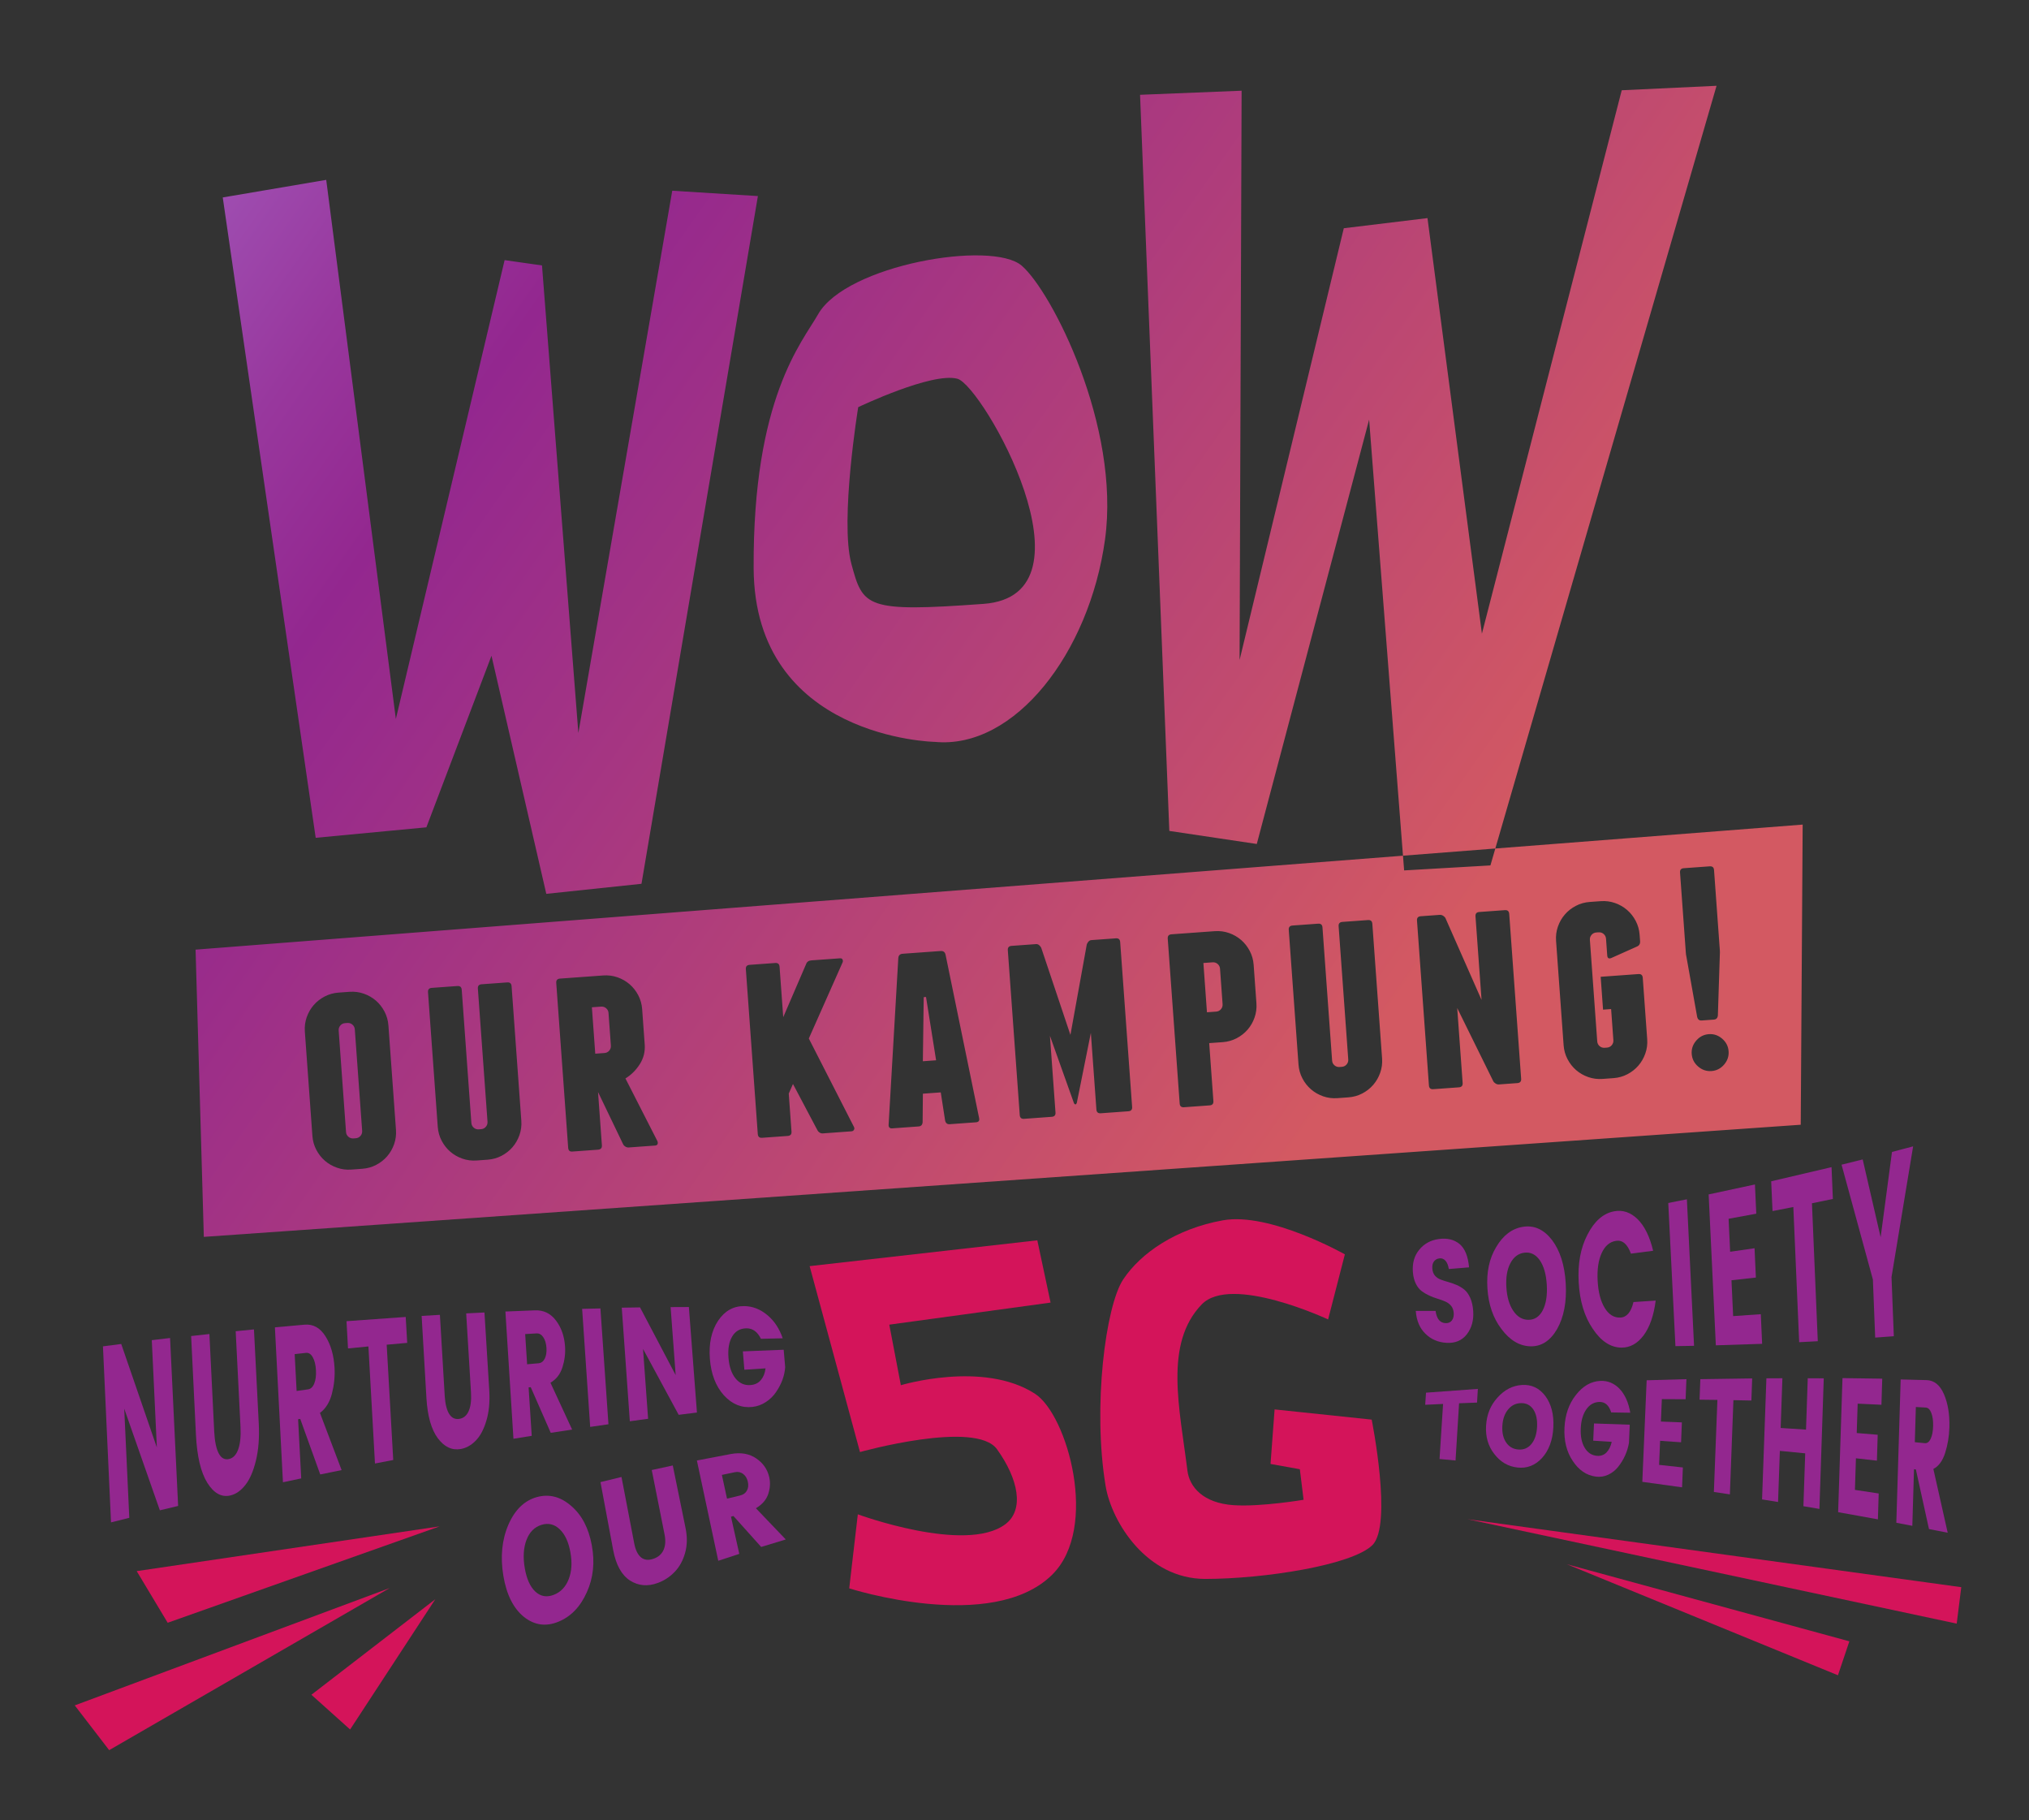 <?xml version="1.0" encoding="utf-8"?>
<!-- Generator: Adobe Illustrator 16.0.0, SVG Export Plug-In . SVG Version: 6.00 Build 0)  -->
<!DOCTYPE svg PUBLIC "-//W3C//DTD SVG 1.0//EN" "http://www.w3.org/TR/2001/REC-SVG-20010904/DTD/svg10.dtd">
<svg version="1.0" id="Layer_1" xmlns="http://www.w3.org/2000/svg" xmlns:xlink="http://www.w3.org/1999/xlink" x="0px" y="0px"
	 width="392.98px" height="352.482px" viewBox="0 0 392.98 352.482" enable-background="new 0 0 392.98 352.482"
	 xml:space="preserve">
<rect x="0" y="0" width="392.98" height="352.482" fill="#333333" stroke="none"/>
<g>
	<linearGradient id="SVGID_2_" gradientUnits="userSpaceOnUse" x1="-88.843" y1="-64.837" x2="274.256" y2="190.03">
		<stop  offset="0" style="stop-color:#F4F4E4"/>
		<stop  offset="0.088" style="stop-color:#D5C1E0"/>
		<stop  offset="0.184" style="stop-color:#B890DC"/>
		<stop  offset="0.231" style="stop-color:#AC7DDA"/>
		<stop  offset="0.311" style="stop-color:#A461C2"/>
		<stop  offset="0.447" style="stop-color:#98379D"/>
		<stop  offset="0.517" style="stop-color:#93278F"/>
		<stop  offset="1" style="stop-color:#D35962"/>
	</linearGradient>
	<path fill="url(#SVGID_2_)" d="M124.244,171.139l-18.436,1.945l-10.615-46.101l-12.611,33.22l-21.438,2.03l-18-124l20.04-3.405
		L76.67,139.225l21.066-88.854l7.24,1.028l7.041,90.542l18.186-105.006l16.588,1.031L124.244,171.139z M145.967,110.042
		c-0.168-32.981,9.379-43.722,12.492-49.197c5.441-9.558,33.639-14.393,39.436-9.396c5.793,4.996,19.154,31.072,16.125,53.039
		c-3.033,21.965-17.514,40.645-32.963,39.17C181.057,143.658,146.133,143.029,145.967,110.042z M164.891,109.159
		c2.254,8.384,2.742,9.449,25.6,7.776c22.859-1.669-0.148-42.26-5.059-43.594s-19.213,5.504-19.213,5.504
		S162.637,100.777,164.891,109.159z M332.465,16.613L314.1,17.477l-27.08,105.232l-10.542-80.476l-16.208,1.964l-20.186,83.607
		l0.394-110.239l-19.669,0.791l5.669,142.543l16.94,2.528l21.758-82.169l6.779,87.288l16.713-0.967L332.465,16.613z
		 M117.404,195.242c-0.281-0.241-0.607-0.349-0.977-0.322l-1.789,0.13l0.652,8.985l1.787-0.129c0.369-0.027,0.678-0.18,0.92-0.459
		c0.24-0.279,0.35-0.605,0.32-0.979l-0.457-6.307C117.836,195.791,117.682,195.484,117.404,195.242z M178.906,193.088L178.74,205.5
		l2.566-0.186l-1.953-12.259L178.906,193.088z M235.838,186.665c-0.279-0.241-0.605-0.349-0.977-0.321l-1.785,0.129l0.689,9.544
		l1.787-0.13c0.371-0.027,0.68-0.179,0.92-0.459c0.24-0.279,0.35-0.604,0.322-0.977l-0.496-6.865
		C236.271,187.215,236.117,186.907,235.838,186.665z M68.26,198.408c-0.279-0.241-0.605-0.348-0.977-0.321l-0.447,0.032
		c-0.371,0.027-0.68,0.181-0.92,0.459c-0.242,0.279-0.35,0.605-0.322,0.977l1.424,19.646c0.025,0.373,0.18,0.68,0.459,0.92
		c0.279,0.244,0.604,0.35,0.977,0.323l0.445-0.032c0.373-0.027,0.68-0.18,0.922-0.46c0.24-0.278,0.348-0.604,0.322-0.978
		l-1.424-19.646C68.693,198.957,68.539,198.65,68.26,198.408z M348.768,217.794L39.477,239.508l-1.598-55.62l311.264-24.214
		L348.768,217.794z M76.693,218.781l-1.463-20.205c-0.07-0.967-0.324-1.863-0.758-2.694c-0.434-0.827-0.99-1.536-1.668-2.124
		c-0.68-0.586-1.459-1.033-2.342-1.344s-1.809-0.43-2.775-0.36l-2.121,0.153c-0.967,0.07-1.865,0.322-2.693,0.756
		c-0.83,0.435-1.537,0.99-2.125,1.67c-0.586,0.678-1.035,1.459-1.344,2.34c-0.311,0.885-0.432,1.809-0.361,2.776l1.463,20.204
		c0.07,0.968,0.322,1.867,0.756,2.695c0.436,0.829,0.99,1.537,1.67,2.123c0.678,0.588,1.457,1.035,2.342,1.345
		c0.881,0.311,1.807,0.431,2.775,0.36l2.119-0.154c0.969-0.068,1.865-0.32,2.695-0.756c0.83-0.433,1.537-0.988,2.125-1.668
		c0.586-0.678,1.033-1.459,1.344-2.342S76.764,219.749,76.693,218.781z M100.971,217.023l-1.887-26.064
		c-0.039-0.521-0.318-0.764-0.838-0.725l-4.969,0.359c-0.521,0.037-0.762,0.316-0.723,0.838l1.867,25.785
		c0.025,0.373-0.082,0.699-0.324,0.977c-0.24,0.281-0.549,0.433-0.92,0.46l-0.447,0.032c-0.371,0.027-0.697-0.078-0.977-0.322
		c-0.279-0.24-0.432-0.547-0.459-0.92l-1.867-25.785c-0.037-0.521-0.318-0.764-0.838-0.727l-4.969,0.361
		c-0.521,0.037-0.762,0.316-0.723,0.838l1.887,26.064c0.07,0.968,0.322,1.866,0.756,2.695s0.99,1.537,1.668,2.123
		c0.678,0.588,1.459,1.035,2.344,1.345c0.881,0.311,1.807,0.43,2.773,0.36l2.121-0.154c0.967-0.07,1.865-0.321,2.695-0.756
		c0.828-0.434,1.537-0.988,2.123-1.668c0.586-0.678,1.035-1.459,1.346-2.342C100.92,218.916,101.041,217.991,100.971,217.023z
		 M127.348,221.005l-6.211-12.175c1.109-0.678,2.033-1.596,2.773-2.754c0.74-1.156,1.059-2.424,0.959-3.801l-0.496-6.865
		c-0.07-0.967-0.324-1.865-0.756-2.693c-0.436-0.828-0.992-1.536-1.67-2.123c-0.678-0.586-1.459-1.035-2.342-1.346
		s-1.809-0.43-2.773-0.36l-8.373,0.606c-0.521,0.037-0.762,0.316-0.725,0.838l2.311,31.926c0.039,0.521,0.299,0.764,0.783,0.729
		l4.967-0.36c0.559-0.04,0.818-0.32,0.781-0.841l-0.748-10.326l4.822,10.031c0.092,0.217,0.244,0.395,0.459,0.527
		c0.215,0.135,0.436,0.192,0.658,0.176l5.08-0.367C127.33,221.791,127.498,221.518,127.348,221.005z M165.412,218.248l-8.76-17.151
		l6.561-14.782c0.061-0.191,0.047-0.369-0.039-0.53c-0.088-0.162-0.242-0.235-0.465-0.219l-5.582,0.403
		c-0.521,0.039-0.857,0.287-1.012,0.746l-4.418,10.252l-0.709-9.768c-0.037-0.521-0.316-0.763-0.838-0.725l-4.967,0.359
		c-0.521,0.039-0.764,0.317-0.725,0.838l2.312,31.926c0.037,0.521,0.316,0.763,0.838,0.725l4.967-0.359
		c0.521-0.039,0.762-0.316,0.725-0.838l-0.533-7.367l0.818-1.855l4.746,8.971c0.088,0.18,0.229,0.33,0.426,0.445
		c0.195,0.119,0.404,0.168,0.627,0.15l5.525-0.4c0.225-0.016,0.385-0.109,0.484-0.286C165.494,218.607,165.5,218.43,165.412,218.248
		z M189.635,216.494l-6.498-31.623c-0.113-0.516-0.428-0.754-0.949-0.717l-7.367,0.533c-0.521,0.038-0.801,0.32-0.836,0.847
		l-1.875,32.229c-0.037,0.525,0.205,0.77,0.727,0.731l5.08-0.368c0.482-0.035,0.742-0.314,0.779-0.84l0.051-5.504l3.461-0.25
		l0.842,5.438c0.111,0.516,0.41,0.756,0.895,0.721l5.078-0.368C189.543,217.285,189.748,217.01,189.635,216.494z M219.271,214.348
		l-2.312-31.926c-0.037-0.521-0.316-0.764-0.836-0.725l-4.746,0.344c-0.223,0.016-0.412,0.113-0.566,0.293
		c-0.156,0.18-0.266,0.365-0.324,0.557l-3.166,17.51l-5.654-16.871c-0.088-0.181-0.221-0.349-0.4-0.504s-0.381-0.225-0.605-0.209
		l-4.742,0.344c-0.521,0.037-0.764,0.318-0.725,0.838l2.311,31.927c0.039,0.521,0.316,0.761,0.838,0.724l5.359-0.389
		c0.52-0.037,0.762-0.316,0.725-0.836l-1.076-14.848l4.646,13.018c0.086,0.181,0.188,0.266,0.299,0.258
		c0.113-0.008,0.197-0.107,0.26-0.299l2.721-13.551l1.074,14.848c0.039,0.521,0.318,0.762,0.84,0.724l5.357-0.388
		C219.068,215.146,219.309,214.869,219.271,214.348z M243.346,194.258l-0.537-7.424c-0.07-0.967-0.322-1.865-0.758-2.694
		c-0.434-0.828-0.99-1.536-1.668-2.123c-0.68-0.586-1.459-1.036-2.342-1.346s-1.807-0.431-2.775-0.36l-8.371,0.606
		c-0.521,0.038-0.764,0.317-0.725,0.838l2.312,31.927c0.035,0.52,0.314,0.761,0.836,0.723l4.969-0.359
		c0.52-0.037,0.762-0.316,0.725-0.836l-0.812-11.221l2.623-0.189c0.967-0.07,1.865-0.322,2.693-0.756
		c0.83-0.435,1.537-0.99,2.125-1.669c0.586-0.678,1.035-1.458,1.344-2.343C243.295,196.15,243.416,195.227,243.346,194.258z
		 M267.684,204.95l-1.887-26.065c-0.039-0.52-0.318-0.763-0.838-0.725l-4.967,0.359c-0.521,0.039-0.764,0.318-0.725,0.838
		l1.865,25.786c0.029,0.372-0.08,0.698-0.32,0.978c-0.242,0.279-0.551,0.432-0.922,0.459l-0.445,0.032
		c-0.373,0.026-0.699-0.079-0.979-0.321c-0.279-0.241-0.432-0.549-0.459-0.92l-1.867-25.787c-0.037-0.52-0.316-0.762-0.838-0.725
		l-4.967,0.359c-0.521,0.038-0.764,0.318-0.725,0.838l1.887,26.065c0.07,0.968,0.322,1.866,0.756,2.695s0.99,1.536,1.668,2.122
		c0.68,0.589,1.459,1.036,2.342,1.346c0.883,0.311,1.809,0.43,2.775,0.359l2.121-0.152c0.967-0.07,1.865-0.322,2.695-0.756
		c0.828-0.434,1.535-0.989,2.123-1.67c0.586-0.678,1.035-1.457,1.346-2.341C267.633,206.844,267.754,205.918,267.684,204.95z
		 M294.619,208.892l-2.311-31.927c-0.039-0.52-0.318-0.762-0.84-0.725l-4.967,0.359c-0.521,0.039-0.762,0.317-0.725,0.838
		l1.172,16.187l-6.98-15.821c-0.088-0.18-0.24-0.338-0.455-0.473c-0.217-0.133-0.436-0.192-0.658-0.177l-3.684,0.267
		c-0.521,0.039-0.762,0.318-0.725,0.838l2.312,31.927c0.037,0.521,0.316,0.763,0.838,0.724l4.967-0.359
		c0.521-0.037,0.762-0.316,0.725-0.837l-1.051-14.513l6.971,14.141c0.088,0.18,0.24,0.338,0.455,0.471
		c0.215,0.135,0.436,0.193,0.658,0.177l3.572-0.259C294.414,209.691,294.658,209.412,294.619,208.892z M319.033,201.23
		l-0.861-11.888c-0.039-0.52-0.318-0.763-0.84-0.725l-7.311,0.529l0.461,6.362l1.562-0.111l0.438,6.027
		c0.025,0.372-0.082,0.697-0.322,0.977c-0.242,0.281-0.551,0.432-0.922,0.459l-0.445,0.033c-0.373,0.026-0.699-0.08-0.979-0.322
		s-0.432-0.549-0.459-0.921l-1.422-19.646c-0.027-0.372,0.08-0.698,0.32-0.978c0.242-0.278,0.549-0.433,0.922-0.46l0.447-0.031
		c0.371-0.027,0.697,0.08,0.977,0.321c0.277,0.241,0.432,0.55,0.459,0.921l0.234,3.236c0.039,0.523,0.293,0.689,0.766,0.506
		l4.945-2.21c0.473-0.183,0.691-0.534,0.654-1.058l-0.09-1.227c-0.07-0.968-0.322-1.865-0.756-2.695
		c-0.434-0.828-0.99-1.536-1.67-2.123c-0.678-0.586-1.457-1.035-2.34-1.346c-0.885-0.309-1.809-0.43-2.775-0.359l-2.121,0.153
		c-0.969,0.07-1.867,0.322-2.695,0.757c-0.83,0.434-1.537,0.99-2.123,1.668c-0.588,0.68-1.037,1.459-1.346,2.342
		c-0.311,0.883-0.43,1.809-0.359,2.775l1.463,20.204c0.07,0.968,0.322,1.866,0.756,2.694c0.434,0.83,0.988,1.538,1.668,2.124
		c0.68,0.587,1.459,1.036,2.344,1.345c0.881,0.311,1.807,0.431,2.775,0.359l2.119-0.152c0.967-0.07,1.865-0.322,2.695-0.756
		c0.828-0.434,1.535-0.99,2.123-1.669c0.586-0.679,1.035-1.458,1.346-2.341S319.102,202.199,319.033,201.23z M326.627,185.252
		l2.076,11.631c0.111,0.518,0.41,0.758,0.895,0.723l2.344-0.17c0.482-0.035,0.742-0.314,0.779-0.844l0.381-11.81
		c0.02-0.226,0.02-0.485,0-0.784c-0.023-0.297-0.041-0.559-0.059-0.781l-1.066-14.734c-0.037-0.521-0.316-0.764-0.838-0.725
		l-5.023,0.363c-0.521,0.037-0.764,0.316-0.725,0.838l1.068,14.734c0.016,0.223,0.033,0.484,0.055,0.782
		S326.572,185.031,326.627,185.252z M334.797,203.568c-0.068-0.967-0.484-1.779-1.24-2.434c-0.76-0.656-1.623-0.949-2.588-0.879
		c-0.969,0.07-1.781,0.484-2.436,1.242c-0.658,0.758-0.951,1.621-0.879,2.588c0.07,0.968,0.482,1.781,1.242,2.435
		c0.758,0.655,1.619,0.948,2.588,0.878c0.967-0.07,1.779-0.484,2.436-1.242C334.574,205.4,334.869,204.537,334.797,203.568z"/>
	<g>
		<g>
			<path fill="#93278F" d="M29.399,259.509l3.539-0.42l1.562,32.523l-3.539,0.846l-6.901-19.689l0.982,21.139l-3.54,0.886
				l-1.562-34.088l3.54-0.46l6.901,20.04L29.399,259.509z"/>
			<path fill="#93278F" d="M37.95,277.821l-0.93-19.112l3.538-0.39l0.93,18.858c0.094,1.882,0.38,3.289,0.857,4.218
				s1.131,1.307,1.959,1.141c0.828-0.165,1.437-0.791,1.829-1.874c0.391-1.081,0.54-2.544,0.446-4.39l-0.93-18.493l3.539-0.355
				l0.93,18.24c0.138,2.688-0.043,5.06-0.544,7.129c-0.5,2.075-1.187,3.665-2.058,4.765c-0.872,1.107-1.847,1.785-2.923,2.027
				c-1.684,0.385-3.159-0.42-4.432-2.437C38.892,285.113,38.154,281.999,37.95,277.821z"/>
			<path fill="#93278F" d="M57.737,274.821l0.605,11.455l-3.539,0.751l-1.558-29.996l5.733-0.521
				c1.684-0.146,3.041,0.615,4.071,2.267c1.032,1.641,1.614,3.671,1.746,6.102c0.09,1.664-0.078,3.32-0.502,4.974
				c-0.425,1.658-1.199,2.905-2.323,3.745l4.195,11.069l-4.14,0.844l-3.876-10.756L57.737,274.821z M57.074,262.211l0.375,7.135
				l2.194-0.307c0.538-0.075,0.944-0.451,1.221-1.132c0.276-0.678,0.388-1.535,0.332-2.575c-0.056-1.038-0.261-1.872-0.613-2.503
				c-0.352-0.632-0.791-0.918-1.314-0.861L57.074,262.211z"/>
			<path fill="#93278F" d="M67.402,261.111l-0.289-5.276l11.466-0.823l0.289,5.021l-3.974,0.356l1.269,22.323l-3.539,0.679
				l-1.269-22.669L67.402,261.111z"/>
			<path fill="#93278F" d="M82.593,270.729l-0.93-15.914l3.539-0.21l0.93,15.659c0.094,1.562,0.379,2.734,0.856,3.513
				c0.479,0.776,1.131,1.1,1.959,0.977s1.438-0.63,1.829-1.519c0.391-0.884,0.54-2.089,0.446-3.614l-0.93-15.296l3.539-0.175
				l0.93,15.041c0.138,2.216-0.043,4.164-0.544,5.86c-0.5,1.701-1.186,3.001-2.058,3.896c-0.872,0.904-1.847,1.452-2.923,1.64
				c-1.683,0.299-3.159-0.386-4.432-2.074C83.534,276.805,82.797,274.206,82.593,270.729z"/>
			<path fill="#93278F" d="M102.381,268.661l0.605,9.371l-3.54,0.571l-1.558-24.64l5.733-0.228c1.684-0.061,3.041,0.607,4.071,1.986
				c1.032,1.367,1.614,3.035,1.746,5.014c0.09,1.353-0.078,2.694-0.502,4.025c-0.425,1.338-1.199,2.334-2.323,2.992l4.195,9.068
				l-4.14,0.633l-3.876-8.84L102.381,268.661z M101.718,258.332l0.375,5.846l2.193-0.194c0.538-0.049,0.945-0.344,1.221-0.892
				c0.276-0.546,0.388-1.241,0.332-2.09c-0.056-0.848-0.261-1.533-0.612-2.058c-0.353-0.526-0.792-0.773-1.315-0.743
				L101.718,258.332z"/>
			<path fill="#93278F" d="M114.307,276.305l-1.558-22.856l3.54-0.086l1.558,22.432L114.307,276.305z"/>
			<path fill="#93278F" d="M129.884,253.108l3.538-0.016l1.562,20.432l-3.538,0.441l-6.902-12.759l0.982,13.529l-3.54,0.479
				l-1.562-21.996l3.54-0.054l6.902,13.11L129.884,253.108z"/>
			<path fill="#93278F" d="M140.226,270.212c-1.592-1.759-2.504-4.129-2.734-7.084c-0.23-2.964,0.3-5.437,1.592-7.384
				c1.291-1.915,2.979-2.853,5.062-2.831c1.614,0.021,3.095,0.598,4.443,1.715c1.347,1.102,2.352,2.608,3.01,4.52l-4.222,0.098
				c-0.667-1.367-1.606-2.048-2.82-2.03c-1.215,0.021-2.129,0.544-2.745,1.578c-0.616,1.042-0.854,2.421-0.719,4.131
				c0.137,1.706,0.593,3.044,1.371,4.004c0.779,0.951,1.754,1.372,2.927,1.272c0.842-0.071,1.505-0.4,1.992-0.986
				c0.485-0.582,0.781-1.33,0.885-2.245l-4.099,0.264l-0.289-3.555l7.907-0.315l0.289,3.379c-0.121,1.676-0.713,3.279-1.776,4.823
				c-0.507,0.753-1.159,1.393-1.957,1.917c-0.798,0.53-1.666,0.85-2.604,0.953C143.656,272.669,141.817,271.938,140.226,270.212z"/>
		</g>
	</g>
	<g>
		<g>
			<path fill="#93278F" d="M278.824,243.669c-0.45,0.043-0.808,0.236-1.073,0.572c-0.267,0.338-0.378,0.797-0.336,1.379
				c0.042,0.584,0.209,1.046,0.503,1.385c0.293,0.341,0.661,0.596,1.104,0.765c0.442,0.17,0.935,0.33,1.474,0.478
				c0.54,0.151,1.08,0.338,1.617,0.569c0.538,0.23,1.035,0.529,1.491,0.896c0.455,0.368,0.84,0.906,1.155,1.609
				c0.314,0.708,0.507,1.565,0.574,2.568c0.117,1.758-0.293,3.256-1.229,4.478c-0.937,1.198-2.237,1.748-3.904,1.661
				c-1.666-0.091-3.048-0.692-4.143-1.783c-1.095-1.071-1.71-2.535-1.849-4.406l3.84,0.008c0.207,1.553,0.869,2.344,1.98,2.365
				c0.52,0.01,0.915-0.169,1.185-0.535c0.269-0.368,0.385-0.84,0.345-1.413c-0.039-0.57-0.205-1.035-0.498-1.394
				c-0.291-0.354-0.659-0.632-1.103-0.831c-0.444-0.195-0.936-0.377-1.476-0.54s-1.08-0.366-1.617-0.607
				c-0.539-0.24-1.037-0.529-1.49-0.865c-0.456-0.334-0.84-0.819-1.156-1.456c-0.315-0.633-0.505-1.388-0.571-2.267
				c-0.129-1.723,0.28-3.15,1.229-4.302c0.948-1.172,2.222-1.871,3.818-2.082c1.596-0.213,2.921,0.099,3.973,0.949
				c1.053,0.87,1.674,2.385,1.861,4.538l-3.924,0.324c-0.106-0.707-0.317-1.241-0.633-1.598
				C279.657,243.779,279.274,243.624,278.824,243.669z"/>
			<path fill="#93278F" d="M290.8,257.347c-1.604-2.1-2.509-4.709-2.714-7.856c-0.206-3.136,0.359-5.791,1.695-8.011
				c1.336-2.271,3.068-3.589,5.199-3.92c2.131-0.338,3.992,0.484,5.582,2.511c1.589,2.078,2.486,4.906,2.692,8.451
				c0.205,3.556-0.356,6.524-1.685,8.859c-1.33,2.282-3.056,3.379-5.18,3.319C294.268,260.634,292.404,259.501,290.8,257.347z
				 M298.808,253.712c0.638-1.241,0.896-2.887,0.775-4.925c-0.121-2.033-0.574-3.622-1.356-4.754
				c-0.782-1.118-1.768-1.603-2.956-1.464c-1.188,0.137-2.103,0.822-2.739,2.045c-0.638,1.209-0.896,2.764-0.774,4.673
				c0.121,1.913,0.573,3.435,1.355,4.571c0.782,1.149,1.769,1.724,2.957,1.711C297.258,255.556,298.17,254.938,298.808,253.712z"/>
			<path fill="#93278F" d="M308.478,257.293c-1.604-2.361-2.508-5.34-2.713-8.964c-0.206-3.613,0.359-6.683,1.695-9.251
				c1.336-2.618,3.066-4.14,5.189-4.525c1.646-0.304,3.149,0.193,4.512,1.512c1.36,1.346,2.367,3.389,3.019,6.132l-4.304,0.56
				c-0.664-1.839-1.615-2.662-2.854-2.484c-1.237,0.176-2.175,0.974-2.812,2.382c-0.638,1.396-0.896,3.186-0.774,5.376
				c0.121,2.194,0.573,3.931,1.355,5.217c0.783,1.3,1.793,1.933,3.03,1.887c1.238-0.048,2.088-1.047,2.549-3.006l4.304-0.28
				c-0.361,2.867-1.142,5.116-2.339,6.735c-1.198,1.59-2.621,2.373-4.267,2.37C311.945,260.943,310.081,259.708,308.478,257.293z"/>
			<path fill="#93278F" d="M324.5,260.664l-1.388-27.714l3.606-0.718l1.388,28.371L324.5,260.664z"/>
			<path fill="#93278F" d="M339.9,229.359l0.258,5.659l-5.359,0.986l0.299,6.386l4.726-0.682l0.257,5.679l-4.726,0.522l0.322,6.941
				l5.358-0.369l0.257,5.736l-8.966,0.291l-1.392-29.222L339.9,229.359z"/>
			<path fill="#93278F" d="M343.306,234.512l-0.258-5.768l11.688-2.739l0.258,6.161l-4.052,0.836l1.13,26.711l-3.606,0.189
				l-1.13-26.176L343.306,234.512z"/>
			<path fill="#93278F" d="M366.798,258.744l-3.608,0.268l-0.446-11.245l-6.067-22.236l4.093-1.019l3.475,15.061l2.2-16.514
				l4.093-1.078l-4.185,25.307L366.798,258.744z"/>
		</g>
	</g>
	<path fill="#D4145A" d="M156.811,245.174l44.097-5l2.569,12.06l-31.24,4.272l2.241,11.727c0,0,15.999-4.833,26,1.667
		c6.247,4.061,12.438,25.96,3.333,35c-11.642,11.559-39.333,2.667-39.333,2.667l1.666-14.334c0,0,20.833,7.667,28.543,1.941
		c3.782-2.809,2.532-8.815-1.589-14.545s-26.536,0.545-26.536,0.545L156.811,245.174z"/>
	<path fill="#D4145A" d="M260.477,242.892c0,0-14.546-8.225-23.63-6.589c-9.081,1.634-15.894,6.33-19.298,11.436
		c-3.408,5.106-5.961,24.713-3.408,40.03c1.157,6.93,7.947,17.974,19.302,17.974c11.352,0,28.379-2.656,32.354-6.535
		c3.975-3.881-0.127-24.313-0.127-24.313l-18.805-1.975l-0.788,10.561l5.679,1.021l0.722,5.915c0,0-8.24,1.394-13.5,1.05
		c-6.04-0.396-8.612-3.606-8.997-6.693c-1.51-12.15-4.561-24.543,2.747-32.166c5.674-5.923,24.5,2.889,24.5,2.889L260.477,242.892z"
		/>
	<g>
		<g>
			<path fill="#93278F" d="M101.505,313.123c-2.06-1.657-3.396-4.316-4.01-7.961c-0.613-3.668-0.29-6.99,0.97-9.919
				c1.261-2.889,3.094-4.664,5.499-5.343c2.406-0.663,4.63-0.077,6.673,1.714c2.042,1.744,3.37,4.275,3.983,7.606
				c0.613,3.307,0.295,6.319-0.956,9.089c-1.25,2.808-3.074,4.716-5.472,5.703C105.794,315.016,103.565,314.734,101.505,313.123z
				 M110.14,305.808c0.586-1.482,0.698-3.219,0.336-5.22c-0.361-2.009-1.052-3.494-2.069-4.459c-1.019-0.978-2.198-1.267-3.54-0.855
				c-1.342,0.418-2.306,1.385-2.892,2.907c-0.586,1.532-0.697,3.362-0.336,5.474c0.362,2.104,1.052,3.626,2.07,4.565
				c1.018,0.926,2.197,1.123,3.539,0.603C108.59,308.308,109.554,307.302,110.14,305.808z"/>
			<path fill="#93278F" d="M118.771,300.203l-2.471-13.209l4.073-0.99l2.471,12.886c0.248,1.27,0.685,2.164,1.311,2.68
				c0.626,0.511,1.415,0.603,2.368,0.283c0.953-0.317,1.616-0.889,1.99-1.713c0.375-0.821,0.438-1.841,0.19-3.063l-2.471-12.421
				l4.073-0.884l2.471,12.097c0.365,1.756,0.336,3.372-0.09,4.861c-0.426,1.496-1.105,2.722-2.039,3.674
				c-0.935,0.965-2.021,1.672-3.259,2.123c-1.938,0.711-3.723,0.564-5.355-0.464C120.402,305.004,119.314,303.051,118.771,300.203z"
				/>
			<path fill="#93278F" d="M141.577,293.69l1.61,7.203l-4.073,1.333l-4.14-19.415l6.598-1.26c1.938-0.348,3.569-0.054,4.897,0.859
				c1.327,0.895,2.166,2.1,2.516,3.62c0.24,1.038,0.18,2.11-0.18,3.228c-0.359,1.124-1.158,2.056-2.398,2.803l5.783,6.041
				l-4.764,1.45l-5.373-5.99L141.577,293.69z M139.814,285.602l0.996,4.598l2.525-0.611c0.619-0.146,1.062-0.463,1.328-0.951
				c0.268-0.483,0.327-1.055,0.18-1.712c-0.147-0.66-0.451-1.163-0.91-1.513c-0.46-0.35-0.991-0.465-1.595-0.341L139.814,285.602z"
				/>
		</g>
	</g>
	<g>
		<g>
			<path fill="#93278F" d="M276.036,272.021l0.156-2.343l10.04-0.732l-0.156,2.65l-3.479,0.135l-0.684,11.077l-3.1-0.287
				l0.684-10.659L276.036,272.021z"/>
			<path fill="#93278F" d="M289.41,281.541c-1.181-1.509-1.709-3.32-1.585-5.47c0.125-2.156,0.858-3.958,2.202-5.431
				c1.342-1.513,2.93-2.343,4.76-2.456c1.831-0.108,3.33,0.589,4.5,2.119c1.17,1.569,1.692,3.607,1.567,6.083
				c-0.124,2.469-0.855,4.459-2.193,5.941c-1.337,1.443-2.918,2.047-4.742,1.847C292.095,283.977,290.591,283.091,289.41,281.541z
				 M296.61,279.615c0.653-0.802,1.018-1.911,1.091-3.322c0.073-1.413-0.174-2.545-0.739-3.385
				c-0.566-0.829-1.359-1.229-2.381-1.206c-1.021,0.024-1.858,0.446-2.512,1.258c-0.654,0.799-1.019,1.854-1.092,3.17
				c-0.073,1.314,0.174,2.377,0.74,3.197c0.565,0.83,1.359,1.285,2.38,1.357C295.119,280.759,295.956,280.406,296.61,279.615z"/>
			<path fill="#93278F" d="M304.597,282.871c-1.182-1.765-1.71-3.893-1.586-6.414c0.125-2.528,0.858-4.626,2.202-6.32
				c1.343-1.734,2.927-2.659,4.752-2.74c1.413-0.062,2.645,0.438,3.694,1.51c1.05,1.095,1.749,2.648,2.096,4.654l-3.697-0.061
				c-0.422-1.359-1.164-2.032-2.227-2.026c-1.063,0.008-1.923,0.482-2.576,1.413c-0.654,0.922-1.018,2.146-1.091,3.683
				c-0.073,1.534,0.173,2.777,0.739,3.738c0.565,0.973,1.362,1.507,2.391,1.598c0.736,0.064,1.35-0.146,1.839-0.637
				c0.489-0.494,0.832-1.187,1.031-2.072l-3.589-0.227l0.155-3.329l6.923,0.239l-0.155,3.541c-0.307,1.72-1.012,3.273-2.116,4.649
				c-0.528,0.654-1.167,1.154-1.919,1.504c-0.75,0.345-1.535,0.463-2.356,0.36C307.281,285.706,305.778,284.677,304.597,282.871z"/>
			<path fill="#93278F" d="M326.627,267.061l-0.155,3.89l-4.603-0.022l-0.181,4.34l4.06,0.163l-0.155,3.851l-4.06-0.286
				l-0.195,4.659l4.603,0.504l-0.155,3.846l-7.701-1.065l0.842-19.666L326.627,267.061z"/>
			<path fill="#93278F" d="M329.169,271.034l0.156-3.972l10.04-0.145l-0.156,4.279l-3.479-0.068l-0.684,18.243l-3.1-0.469
				l0.684-17.826L329.169,271.034z"/>
			<path fill="#93278F" d="M350.128,266.885l3.1,0.016l-0.84,25.288l-3.1-0.529l0.348-10.235l-4.911-0.477l-0.348,9.898
				l-3.098-0.499l0.84-23.449l3.098-0.014l-0.336,9.627l4.911,0.326L350.128,266.885z"/>
			<path fill="#93278F" d="M364.555,266.966l-0.155,5.052l-4.604-0.214l-0.181,5.689l4.061,0.334l-0.155,5.013l-4.061-0.456
				l-0.195,6.117l4.604,0.696l-0.155,5.009l-7.701-1.388l0.842-25.963L364.555,266.966z"/>
			<path fill="#93278F" d="M370.708,284.501l-0.326,10.96l-3.098-0.59l0.84-27.754l5.02,0.128c1.474,0.044,2.596,0.952,3.367,2.732
				c0.771,1.799,1.121,3.947,1.05,6.436c-0.048,1.702-0.319,3.34-0.812,4.906c-0.494,1.556-1.257,2.6-2.292,3.13l2.776,12.351
				l-3.625-0.715l-2.537-11.537L370.708,284.501z M371.065,272.45l-0.201,6.818l1.922,0.186c0.471,0.048,0.851-0.229,1.142-0.832
				c0.29-0.604,0.45-1.42,0.48-2.449c0.029-1.029-0.086-1.883-0.344-2.56c-0.258-0.676-0.618-1.025-1.077-1.053L371.065,272.45z"/>
		</g>
	</g>
	<polygon fill="#D4145A" points="75.477,307.508 21.144,338.899 14.478,330.232 	"/>
	<polygon fill="#D4145A" points="85.144,295.566 26.478,304.232 32.478,314.232 	"/>
	<polygon fill="#D4145A" points="284.232,294.179 379.862,307.341 378.977,314.399 	"/>
	<polygon fill="#D4145A" points="303.477,302.899 358.187,317.825 355.977,324.399 	"/>
	<polygon fill="#D4145A" points="84.311,309.674 60.311,328.174 67.811,334.899 	"/>
</g>
</svg>
